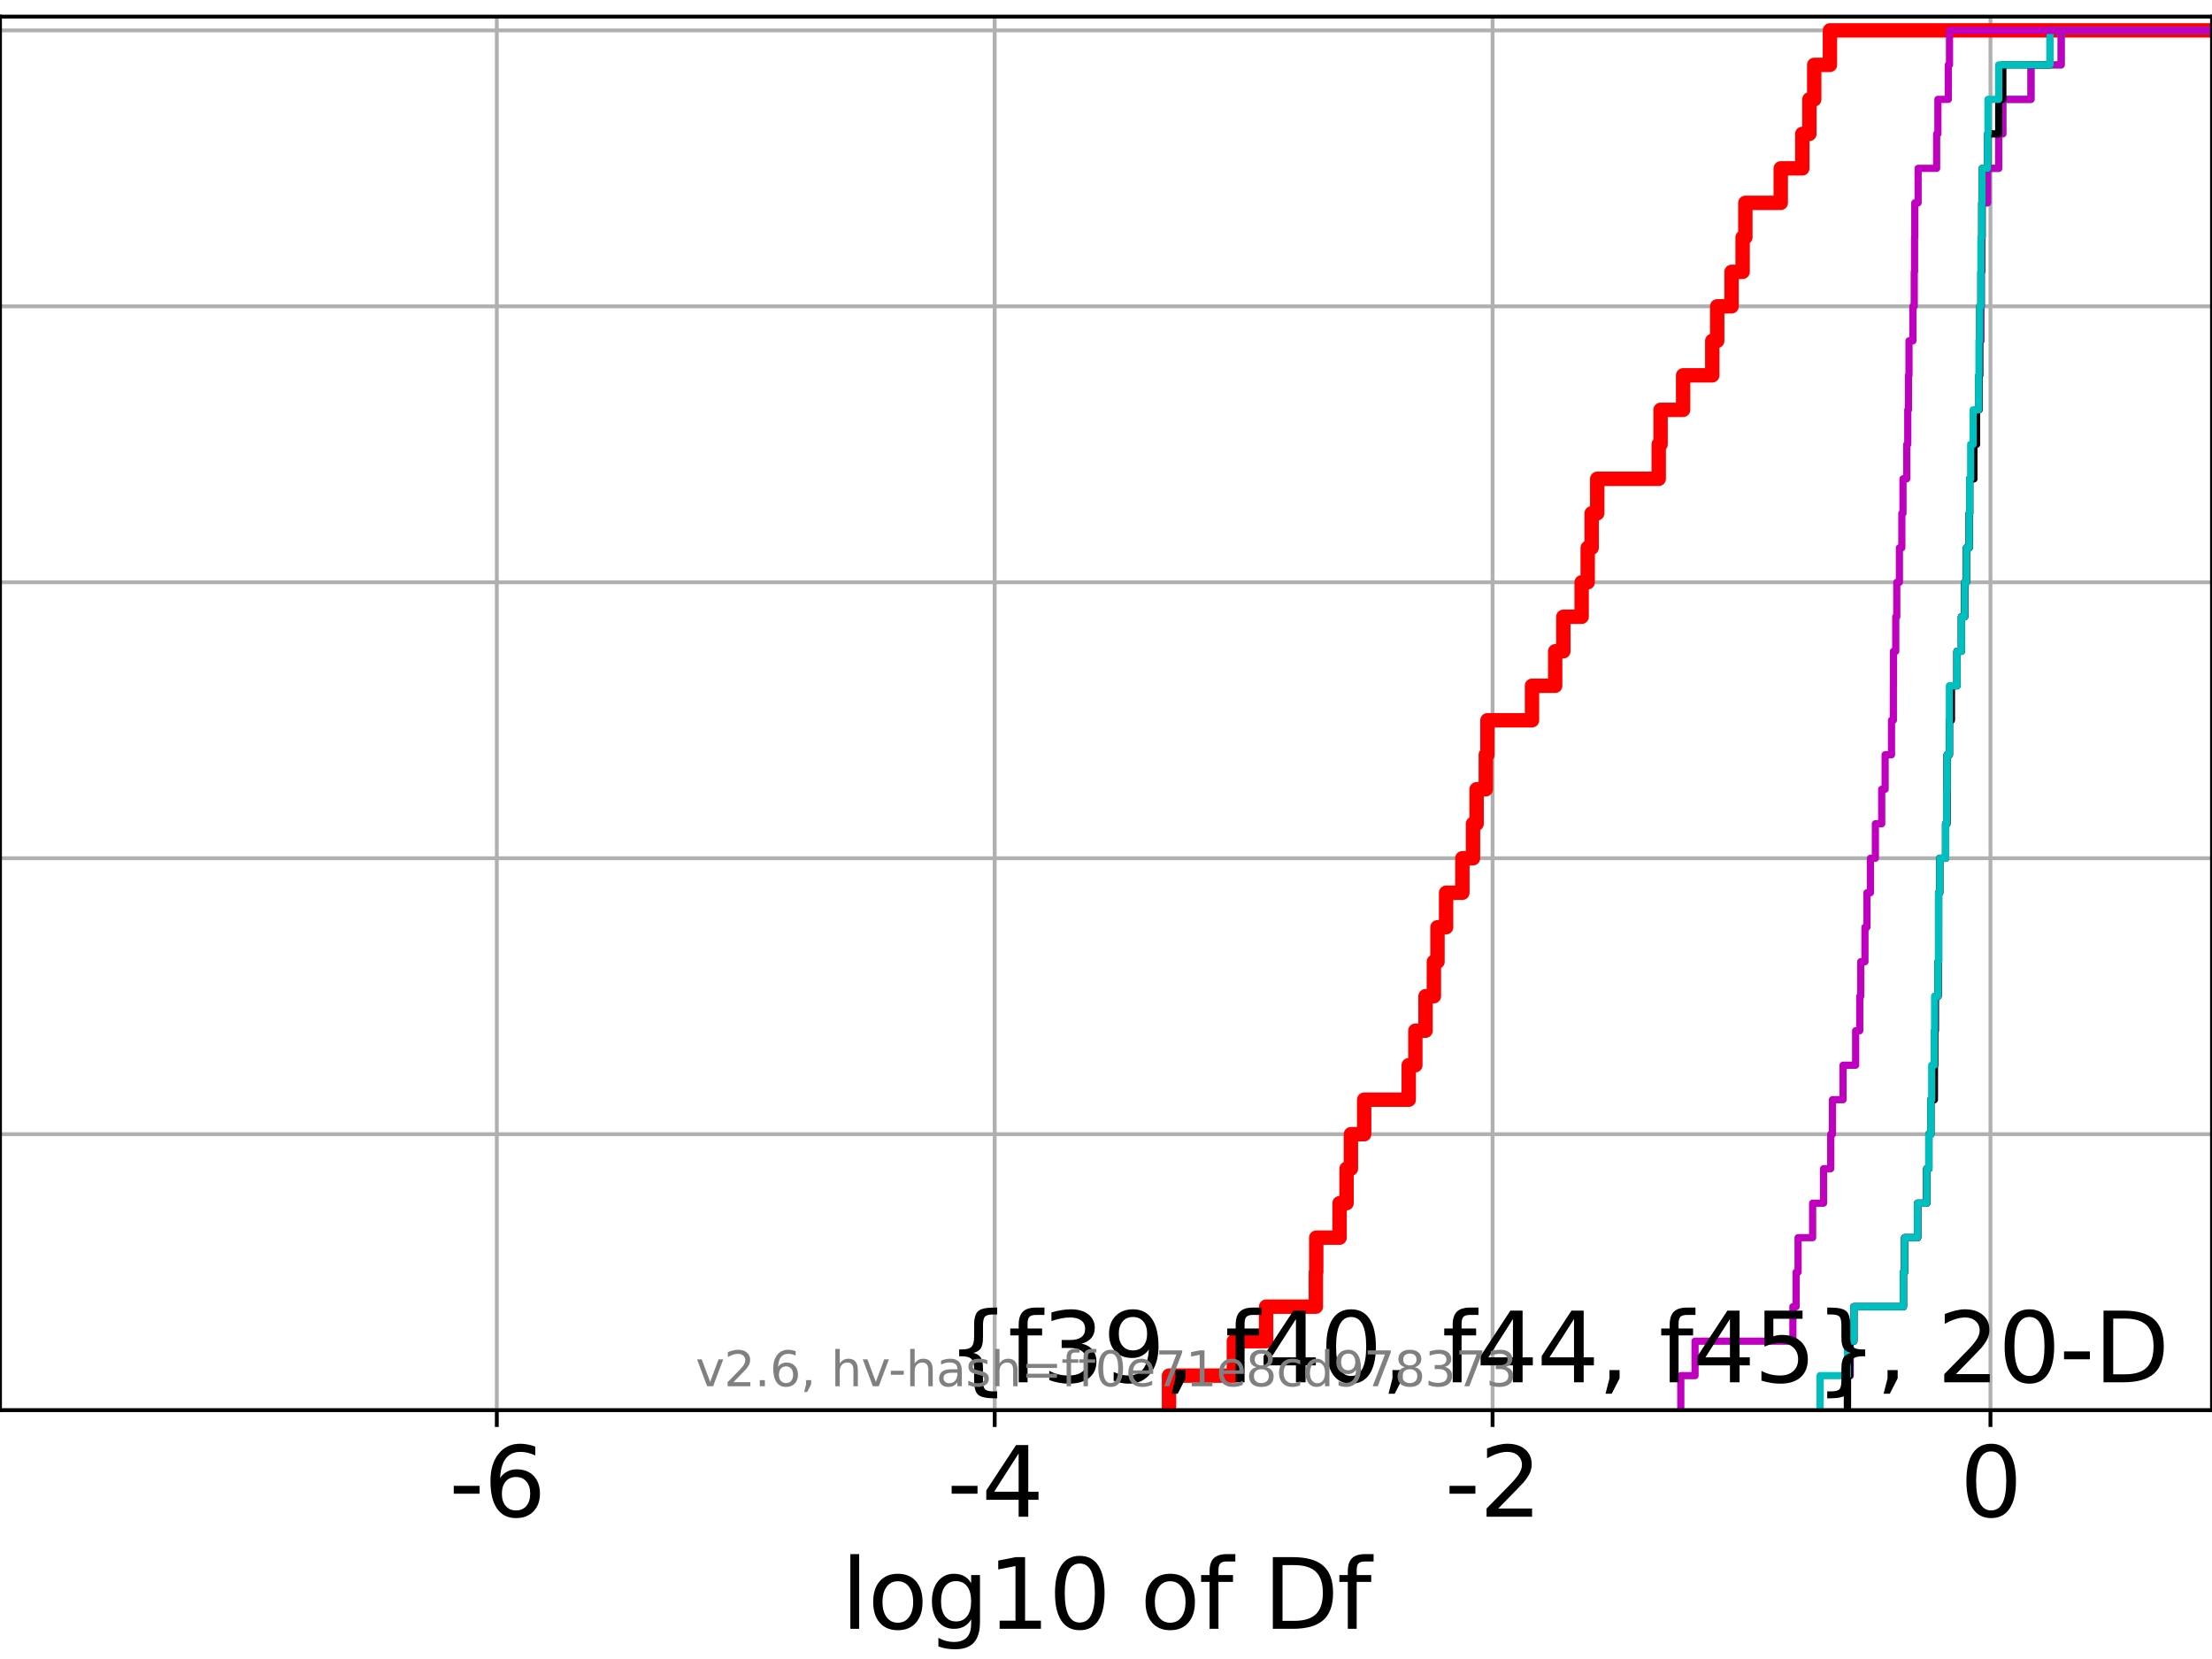<?xml version="1.0" encoding="utf-8" standalone="no"?>
<!DOCTYPE svg PUBLIC "-//W3C//DTD SVG 1.1//EN"
  "http://www.w3.org/Graphics/SVG/1.1/DTD/svg11.dtd">
<svg xmlns:xlink="http://www.w3.org/1999/xlink" width="460.8pt" height="345.6pt" viewBox="0 0 460.8 345.6" xmlns="http://www.w3.org/2000/svg" version="1.1">
 <defs>
  <style type="text/css">*{stroke-linejoin: round; stroke-linecap: butt}</style>
 </defs>
 <g id="figure_1">
  <g id="patch_1">
   <path d="M 0 345.6 
L 460.8 345.6 
L 460.8 0 
L 0 0 
z
" style="fill: #ffffff"/>
  </g>
  <g id="axes_1">
   <g id="patch_2">
    <path d="M 0 293.76 
L 460.8 293.76 
L 460.8 3.456 
L 0 3.456 
z
" style="fill: #ffffff"/>
   </g>
   <g id="matplotlib.axis_1">
    <g id="xtick_1">
     <g id="line2d_1">
      <path d="M 103.494 293.76 
L 103.494 3.456 
" clip-path="url(#p462bcc9c9c)" style="fill: none; stroke: #b0b0b0; stroke-width: 0.8; stroke-linecap: square"/>
     </g>
     <g id="line2d_2">
      <defs>
       <path id="mecb8d30584" d="M 0 0 
L 0 3.5 
" style="stroke: #000000; stroke-width: 0.8"/>
      </defs>
      <g>
       <use xlink:href="#mecb8d30584" x="103.494" y="293.76" style="stroke: #000000; stroke-width: 0.8"/>
      </g>
     </g>
     <g id="text_1">
      <!-- -6 -->
      <g transform="translate(93.524 315.957) scale(0.2 -0.2)">
       <defs>
        <path id="DejaVuSans-2d" d="M 313 2009 
L 1997 2009 
L 1997 1497 
L 313 1497 
L 313 2009 
z
" transform="scale(0.016)"/>
        <path id="DejaVuSans-36" d="M 2113 2584 
Q 1688 2584 1439 2293 
Q 1191 2003 1191 1497 
Q 1191 994 1439 701 
Q 1688 409 2113 409 
Q 2538 409 2786 701 
Q 3034 994 3034 1497 
Q 3034 2003 2786 2293 
Q 2538 2584 2113 2584 
z
M 3366 4563 
L 3366 3988 
Q 3128 4100 2886 4159 
Q 2644 4219 2406 4219 
Q 1781 4219 1451 3797 
Q 1122 3375 1075 2522 
Q 1259 2794 1537 2939 
Q 1816 3084 2150 3084 
Q 2853 3084 3261 2657 
Q 3669 2231 3669 1497 
Q 3669 778 3244 343 
Q 2819 -91 2113 -91 
Q 1303 -91 875 529 
Q 447 1150 447 2328 
Q 447 3434 972 4092 
Q 1497 4750 2381 4750 
Q 2619 4750 2861 4703 
Q 3103 4656 3366 4563 
z
" transform="scale(0.016)"/>
       </defs>
       <use xlink:href="#DejaVuSans-2d"/>
       <use xlink:href="#DejaVuSans-36" x="36.084"/>
      </g>
     </g>
    </g>
    <g id="xtick_2">
     <g id="line2d_3">
      <path d="M 207.213 293.76 
L 207.213 3.456 
" clip-path="url(#p462bcc9c9c)" style="fill: none; stroke: #b0b0b0; stroke-width: 0.8; stroke-linecap: square"/>
     </g>
     <g id="line2d_4">
      <g>
       <use xlink:href="#mecb8d30584" x="207.213" y="293.76" style="stroke: #000000; stroke-width: 0.8"/>
      </g>
     </g>
     <g id="text_2">
      <!-- -4 -->
      <g transform="translate(197.243 315.957) scale(0.2 -0.2)">
       <defs>
        <path id="DejaVuSans-34" d="M 2419 4116 
L 825 1625 
L 2419 1625 
L 2419 4116 
z
M 2253 4666 
L 3047 4666 
L 3047 1625 
L 3713 1625 
L 3713 1100 
L 3047 1100 
L 3047 0 
L 2419 0 
L 2419 1100 
L 313 1100 
L 313 1709 
L 2253 4666 
z
" transform="scale(0.016)"/>
       </defs>
       <use xlink:href="#DejaVuSans-2d"/>
       <use xlink:href="#DejaVuSans-34" x="36.084"/>
      </g>
     </g>
    </g>
    <g id="xtick_3">
     <g id="line2d_5">
      <path d="M 310.931 293.76 
L 310.931 3.456 
" clip-path="url(#p462bcc9c9c)" style="fill: none; stroke: #b0b0b0; stroke-width: 0.8; stroke-linecap: square"/>
     </g>
     <g id="line2d_6">
      <g>
       <use xlink:href="#mecb8d30584" x="310.931" y="293.76" style="stroke: #000000; stroke-width: 0.8"/>
      </g>
     </g>
     <g id="text_3">
      <!-- -2 -->
      <g transform="translate(300.961 315.957) scale(0.2 -0.2)">
       <defs>
        <path id="DejaVuSans-32" d="M 1228 531 
L 3431 531 
L 3431 0 
L 469 0 
L 469 531 
Q 828 903 1448 1529 
Q 2069 2156 2228 2338 
Q 2531 2678 2651 2914 
Q 2772 3150 2772 3378 
Q 2772 3750 2511 3984 
Q 2250 4219 1831 4219 
Q 1534 4219 1204 4116 
Q 875 4013 500 3803 
L 500 4441 
Q 881 4594 1212 4672 
Q 1544 4750 1819 4750 
Q 2544 4750 2975 4387 
Q 3406 4025 3406 3419 
Q 3406 3131 3298 2873 
Q 3191 2616 2906 2266 
Q 2828 2175 2409 1742 
Q 1991 1309 1228 531 
z
" transform="scale(0.016)"/>
       </defs>
       <use xlink:href="#DejaVuSans-2d"/>
       <use xlink:href="#DejaVuSans-32" x="36.084"/>
      </g>
     </g>
    </g>
    <g id="xtick_4">
     <g id="line2d_7">
      <path d="M 414.65 293.76 
L 414.65 3.456 
" clip-path="url(#p462bcc9c9c)" style="fill: none; stroke: #b0b0b0; stroke-width: 0.8; stroke-linecap: square"/>
     </g>
     <g id="line2d_8">
      <g>
       <use xlink:href="#mecb8d30584" x="414.65" y="293.76" style="stroke: #000000; stroke-width: 0.8"/>
      </g>
     </g>
     <g id="text_4">
      <!-- 0 -->
      <g transform="translate(408.287 315.957) scale(0.2 -0.2)">
       <defs>
        <path id="DejaVuSans-30" d="M 2034 4250 
Q 1547 4250 1301 3770 
Q 1056 3291 1056 2328 
Q 1056 1369 1301 889 
Q 1547 409 2034 409 
Q 2525 409 2770 889 
Q 3016 1369 3016 2328 
Q 3016 3291 2770 3770 
Q 2525 4250 2034 4250 
z
M 2034 4750 
Q 2819 4750 3233 4129 
Q 3647 3509 3647 2328 
Q 3647 1150 3233 529 
Q 2819 -91 2034 -91 
Q 1250 -91 836 529 
Q 422 1150 422 2328 
Q 422 3509 836 4129 
Q 1250 4750 2034 4750 
z
" transform="scale(0.016)"/>
       </defs>
       <use xlink:href="#DejaVuSans-30"/>
      </g>
     </g>
    </g>
    <g id="text_5">
     <!-- log10 of Df -->
     <g transform="translate(175.214 339.313) scale(0.2 -0.2)">
      <defs>
       <path id="DejaVuSans-6c" d="M 603 4863 
L 1178 4863 
L 1178 0 
L 603 0 
L 603 4863 
z
" transform="scale(0.016)"/>
       <path id="DejaVuSans-6f" d="M 1959 3097 
Q 1497 3097 1228 2736 
Q 959 2375 959 1747 
Q 959 1119 1226 758 
Q 1494 397 1959 397 
Q 2419 397 2687 759 
Q 2956 1122 2956 1747 
Q 2956 2369 2687 2733 
Q 2419 3097 1959 3097 
z
M 1959 3584 
Q 2709 3584 3137 3096 
Q 3566 2609 3566 1747 
Q 3566 888 3137 398 
Q 2709 -91 1959 -91 
Q 1206 -91 779 398 
Q 353 888 353 1747 
Q 353 2609 779 3096 
Q 1206 3584 1959 3584 
z
" transform="scale(0.016)"/>
       <path id="DejaVuSans-67" d="M 2906 1791 
Q 2906 2416 2648 2759 
Q 2391 3103 1925 3103 
Q 1463 3103 1205 2759 
Q 947 2416 947 1791 
Q 947 1169 1205 825 
Q 1463 481 1925 481 
Q 2391 481 2648 825 
Q 2906 1169 2906 1791 
z
M 3481 434 
Q 3481 -459 3084 -895 
Q 2688 -1331 1869 -1331 
Q 1566 -1331 1297 -1286 
Q 1028 -1241 775 -1147 
L 775 -588 
Q 1028 -725 1275 -790 
Q 1522 -856 1778 -856 
Q 2344 -856 2625 -561 
Q 2906 -266 2906 331 
L 2906 616 
Q 2728 306 2450 153 
Q 2172 0 1784 0 
Q 1141 0 747 490 
Q 353 981 353 1791 
Q 353 2603 747 3093 
Q 1141 3584 1784 3584 
Q 2172 3584 2450 3431 
Q 2728 3278 2906 2969 
L 2906 3500 
L 3481 3500 
L 3481 434 
z
" transform="scale(0.016)"/>
       <path id="DejaVuSans-31" d="M 794 531 
L 1825 531 
L 1825 4091 
L 703 3866 
L 703 4441 
L 1819 4666 
L 2450 4666 
L 2450 531 
L 3481 531 
L 3481 0 
L 794 0 
L 794 531 
z
" transform="scale(0.016)"/>
       <path id="DejaVuSans-20" transform="scale(0.016)"/>
       <path id="DejaVuSans-66" d="M 2375 4863 
L 2375 4384 
L 1825 4384 
Q 1516 4384 1395 4259 
Q 1275 4134 1275 3809 
L 1275 3500 
L 2222 3500 
L 2222 3053 
L 1275 3053 
L 1275 0 
L 697 0 
L 697 3053 
L 147 3053 
L 147 3500 
L 697 3500 
L 697 3744 
Q 697 4328 969 4595 
Q 1241 4863 1831 4863 
L 2375 4863 
z
" transform="scale(0.016)"/>
       <path id="DejaVuSans-44" d="M 1259 4147 
L 1259 519 
L 2022 519 
Q 2988 519 3436 956 
Q 3884 1394 3884 2338 
Q 3884 3275 3436 3711 
Q 2988 4147 2022 4147 
L 1259 4147 
z
M 628 4666 
L 1925 4666 
Q 3281 4666 3915 4102 
Q 4550 3538 4550 2338 
Q 4550 1131 3912 565 
Q 3275 0 1925 0 
L 628 0 
L 628 4666 
z
" transform="scale(0.016)"/>
      </defs>
      <use xlink:href="#DejaVuSans-6c"/>
      <use xlink:href="#DejaVuSans-6f" x="27.783"/>
      <use xlink:href="#DejaVuSans-67" x="88.965"/>
      <use xlink:href="#DejaVuSans-31" x="152.441"/>
      <use xlink:href="#DejaVuSans-30" x="216.064"/>
      <use xlink:href="#DejaVuSans-20" x="279.688"/>
      <use xlink:href="#DejaVuSans-6f" x="311.475"/>
      <use xlink:href="#DejaVuSans-66" x="372.656"/>
      <use xlink:href="#DejaVuSans-20" x="407.861"/>
      <use xlink:href="#DejaVuSans-44" x="439.648"/>
      <use xlink:href="#DejaVuSans-66" x="516.65"/>
     </g>
    </g>
   </g>
   <g id="matplotlib.axis_2">
    <g id="ytick_1">
     <g id="line2d_9">
      <path d="M 0 293.76 
L 460.8 293.76 
" clip-path="url(#p462bcc9c9c)" style="fill: none; stroke: #b0b0b0; stroke-width: 0.8; stroke-linecap: square"/>
     </g>
     <g id="line2d_10">
      <defs>
       <path id="m02bf17f91b" d="M 0 0 
L -3.5 0 
" style="stroke: #000000; stroke-width: 0.8"/>
      </defs>
      <g>
       <use xlink:href="#m02bf17f91b" x="0" y="293.76" style="stroke: #000000; stroke-width: 0.8"/>
      </g>
     </g>
    </g>
    <g id="ytick_2">
     <g id="line2d_11">
      <path d="M 0 236.274 
L 460.8 236.274 
" clip-path="url(#p462bcc9c9c)" style="fill: none; stroke: #b0b0b0; stroke-width: 0.8; stroke-linecap: square"/>
     </g>
     <g id="line2d_12">
      <g>
       <use xlink:href="#m02bf17f91b" x="0" y="236.274" style="stroke: #000000; stroke-width: 0.8"/>
      </g>
     </g>
    </g>
    <g id="ytick_3">
     <g id="line2d_13">
      <path d="M 0 178.788 
L 460.8 178.788 
" clip-path="url(#p462bcc9c9c)" style="fill: none; stroke: #b0b0b0; stroke-width: 0.8; stroke-linecap: square"/>
     </g>
     <g id="line2d_14">
      <g>
       <use xlink:href="#m02bf17f91b" x="0" y="178.788" style="stroke: #000000; stroke-width: 0.8"/>
      </g>
     </g>
    </g>
    <g id="ytick_4">
     <g id="line2d_15">
      <path d="M 0 121.302 
L 460.8 121.302 
" clip-path="url(#p462bcc9c9c)" style="fill: none; stroke: #b0b0b0; stroke-width: 0.8; stroke-linecap: square"/>
     </g>
     <g id="line2d_16">
      <g>
       <use xlink:href="#m02bf17f91b" x="0" y="121.302" style="stroke: #000000; stroke-width: 0.8"/>
      </g>
     </g>
    </g>
    <g id="ytick_5">
     <g id="line2d_17">
      <path d="M 0 63.816 
L 460.8 63.816 
" clip-path="url(#p462bcc9c9c)" style="fill: none; stroke: #b0b0b0; stroke-width: 0.8; stroke-linecap: square"/>
     </g>
     <g id="line2d_18">
      <g>
       <use xlink:href="#m02bf17f91b" x="0" y="63.816" style="stroke: #000000; stroke-width: 0.8"/>
      </g>
     </g>
    </g>
    <g id="ytick_6">
     <g id="line2d_19">
      <path d="M 0 6.33 
L 460.8 6.33 
" clip-path="url(#p462bcc9c9c)" style="fill: none; stroke: #b0b0b0; stroke-width: 0.8; stroke-linecap: square"/>
     </g>
     <g id="line2d_20">
      <g>
       <use xlink:href="#m02bf17f91b" x="0" y="6.33" style="stroke: #000000; stroke-width: 0.8"/>
      </g>
     </g>
    </g>
   </g>
   <g id="line2d_21">
    <path d="M 243.525 293.76 
L 243.525 286.574 
L 257.037 286.574 
L 257.037 279.389 
L 263.758 279.389 
L 263.758 272.203 
L 274.117 272.203 
L 274.117 265.017 
L 274.196 265.017 
L 274.196 257.831 
L 279.056 257.831 
L 279.056 250.646 
L 280.512 250.646 
L 280.512 243.46 
L 281.42 243.46 
L 281.42 236.274 
L 284.181 236.274 
L 284.181 229.088 
L 293.466 229.088 
L 293.466 221.903 
L 294.843 221.903 
L 294.843 214.717 
L 296.965 214.717 
L 296.965 207.531 
L 298.701 207.531 
L 298.701 200.345 
L 299.456 200.345 
L 299.456 193.16 
L 301.25 193.16 
L 301.25 185.974 
L 304.639 185.974 
L 304.639 178.788 
L 306.855 178.788 
L 306.855 171.602 
L 307.606 171.602 
L 307.606 164.417 
L 309.521 164.417 
L 309.521 157.231 
L 309.863 157.231 
L 309.863 150.045 
L 319.145 150.045 
L 319.145 142.859 
L 323.972 142.859 
L 323.972 135.674 
L 325.674 135.674 
L 325.674 128.488 
L 329.483 128.488 
L 329.483 121.302 
L 330.747 121.302 
L 330.747 114.116 
L 331.569 114.116 
L 331.569 106.931 
L 332.73 106.931 
L 332.73 99.745 
L 345.543 99.745 
L 345.543 92.559 
L 345.93 92.559 
L 345.93 85.373 
L 350.628 85.373 
L 350.628 78.188 
L 356.696 78.188 
L 356.696 71.002 
L 357.725 71.002 
L 357.725 63.816 
L 360.715 63.816 
L 360.715 56.63 
L 363.018 56.63 
L 363.018 49.445 
L 363.589 49.445 
L 363.589 42.259 
L 370.963 42.259 
L 370.963 35.073 
L 375.454 35.073 
L 375.454 27.888 
L 376.927 27.888 
L 376.927 20.702 
L 377.935 20.702 
L 377.935 13.516 
L 381.208 13.516 
L 381.208 6.33 
L 381.208 6.33 
L 381.208 6.33 
L 460.8 6.33 
" clip-path="url(#p462bcc9c9c)" style="fill: none; stroke: #ff0000; stroke-width: 3; stroke-linecap: square"/>
   </g>
   <g id="line2d_22">
    <path d="M 384.858 293.76 
L 384.858 286.574 
L 385.426 286.574 
L 385.426 279.389 
L 386.192 279.389 
L 386.192 272.203 
L 396.511 272.203 
L 396.511 265.017 
L 396.774 265.017 
L 396.774 257.831 
L 399.494 257.831 
L 399.494 250.646 
L 401.376 250.646 
L 401.376 243.46 
L 401.82 243.46 
L 401.82 236.274 
L 402.228 236.274 
L 402.228 229.088 
L 402.947 229.088 
L 402.947 221.903 
L 403.029 221.903 
L 403.029 214.717 
L 403.145 214.717 
L 403.145 207.531 
L 403.74 207.531 
L 403.74 200.345 
L 403.847 200.345 
L 403.847 193.16 
L 403.849 193.16 
L 403.849 185.974 
L 404.083 185.974 
L 404.083 178.788 
L 405.309 178.788 
L 405.309 171.602 
L 405.577 171.602 
L 405.577 164.417 
L 405.629 164.417 
L 405.629 157.231 
L 406.094 157.231 
L 406.094 150.045 
L 406.483 150.045 
L 406.483 142.859 
L 407.677 142.859 
L 407.677 135.674 
L 408.6 135.674 
L 408.6 128.488 
L 409.282 128.488 
L 409.282 121.302 
L 409.644 121.302 
L 409.644 114.116 
L 410.221 114.116 
L 410.221 106.931 
L 410.32 106.931 
L 410.32 99.745 
L 411.193 99.745 
L 411.193 92.559 
L 411.74 92.559 
L 411.74 85.373 
L 412.257 85.373 
L 412.257 78.188 
L 412.411 78.188 
L 412.411 71.002 
L 412.656 71.002 
L 412.656 63.816 
L 412.742 63.816 
L 412.742 56.63 
L 412.83 56.63 
L 412.83 49.445 
L 412.917 49.445 
L 412.917 42.259 
L 414.049 42.259 
L 414.049 35.073 
L 416.371 35.073 
L 416.371 27.888 
L 417.224 27.888 
L 417.224 20.702 
L 423.094 20.702 
L 423.094 13.516 
L 429.382 13.516 
L 429.382 6.33 
L 429.382 6.33 
L 429.382 6.33 
L 460.8 6.33 
" clip-path="url(#p462bcc9c9c)" style="fill: none; stroke: #00bfbf; stroke-width: 1.5; stroke-linecap: square"/>
   </g>
   <g id="line2d_23">
    <path d="M 384.858 293.76 
L 384.858 286.574 
L 385.426 286.574 
L 385.426 279.389 
L 386.192 279.389 
L 386.192 272.203 
L 396.511 272.203 
L 396.511 265.017 
L 396.774 265.017 
L 396.774 257.831 
L 399.494 257.831 
L 399.494 250.646 
L 401.376 250.646 
L 401.376 243.46 
L 401.82 243.46 
L 401.82 236.274 
L 402.228 236.274 
L 402.228 229.088 
L 402.947 229.088 
L 402.947 221.903 
L 403.029 221.903 
L 403.029 214.717 
L 403.145 214.717 
L 403.145 207.531 
L 403.74 207.531 
L 403.74 200.345 
L 403.847 200.345 
L 403.847 193.16 
L 403.849 193.16 
L 403.849 185.974 
L 404.083 185.974 
L 404.083 178.788 
L 405.309 178.788 
L 405.309 171.602 
L 405.577 171.602 
L 405.577 164.417 
L 405.629 164.417 
L 405.629 157.231 
L 406.094 157.231 
L 406.094 150.045 
L 406.483 150.045 
L 406.483 142.859 
L 407.677 142.859 
L 407.677 135.674 
L 408.6 135.674 
L 408.6 128.488 
L 409.282 128.488 
L 409.282 121.302 
L 409.644 121.302 
L 409.644 114.116 
L 410.221 114.116 
L 410.221 106.931 
L 410.32 106.931 
L 410.32 99.745 
L 411.193 99.745 
L 411.193 92.559 
L 411.74 92.559 
L 411.74 85.373 
L 412.257 85.373 
L 412.257 78.188 
L 412.411 78.188 
L 412.411 71.002 
L 412.656 71.002 
L 412.656 63.816 
L 412.742 63.816 
L 412.742 56.63 
L 412.83 56.63 
L 412.83 49.445 
L 412.917 49.445 
L 412.917 42.259 
L 414.049 42.259 
L 414.049 35.073 
L 416.371 35.073 
L 416.371 27.888 
L 417.224 27.888 
L 417.224 20.702 
L 423.094 20.702 
L 423.094 13.516 
L 429.382 13.516 
L 429.382 6.33 
L 429.382 6.33 
L 429.382 6.33 
L 460.8 6.33 
" clip-path="url(#p462bcc9c9c)" style="fill: none; stroke: #bf00bf; stroke-width: 1.5; stroke-linecap: square"/>
   </g>
   <g id="line2d_24">
    <path d="M 384.858 293.76 
L 384.858 286.574 
L 385.312 286.574 
L 385.312 279.389 
L 386.192 279.389 
L 386.192 272.203 
L 396.511 272.203 
L 396.511 265.017 
L 396.774 265.017 
L 396.774 257.831 
L 399.462 257.831 
L 399.462 250.646 
L 401.376 250.646 
L 401.376 243.46 
L 401.82 243.46 
L 401.82 236.274 
L 402.228 236.274 
L 402.228 229.088 
L 402.947 229.088 
L 402.947 221.903 
L 403.029 221.903 
L 403.029 214.717 
L 403.145 214.717 
L 403.145 207.531 
L 403.74 207.531 
L 403.74 200.345 
L 403.847 200.345 
L 403.847 193.16 
L 403.849 193.16 
L 403.849 185.974 
L 404.083 185.974 
L 404.083 178.788 
L 405.309 178.788 
L 405.309 171.602 
L 405.577 171.602 
L 405.577 164.417 
L 405.629 164.417 
L 405.629 157.231 
L 406.094 157.231 
L 406.094 150.045 
L 406.483 150.045 
L 406.483 142.859 
L 407.677 142.859 
L 407.677 135.674 
L 408.6 135.674 
L 408.6 128.488 
L 409.282 128.488 
L 409.282 121.302 
L 409.644 121.302 
L 409.644 114.116 
L 410.221 114.116 
L 410.221 106.931 
L 410.32 106.931 
L 410.32 99.745 
L 411.193 99.745 
L 411.193 92.559 
L 411.74 92.559 
L 411.74 85.373 
L 412.257 85.373 
L 412.257 78.188 
L 412.363 78.188 
L 412.363 71.002 
L 412.411 71.002 
L 412.411 63.816 
L 412.656 63.816 
L 412.656 56.63 
L 412.742 56.63 
L 412.742 49.445 
L 412.83 49.445 
L 412.83 42.259 
L 412.917 42.259 
L 412.917 35.073 
L 414.049 35.073 
L 414.049 27.888 
L 416.371 27.888 
L 416.371 20.702 
L 417.224 20.702 
L 417.224 13.516 
L 427.06 13.516 
L 427.06 6.33 
L 427.06 6.33 
L 427.06 6.33 
L 460.8 6.33 
" clip-path="url(#p462bcc9c9c)" style="fill: none; stroke: #000000; stroke-width: 1.5; stroke-linecap: square"/>
   </g>
   <g id="line2d_25">
    <path d="M 379.158 293.76 
L 379.158 286.574 
L 384.858 286.574 
L 384.858 279.389 
L 386.192 279.389 
L 386.192 272.203 
L 396.511 272.203 
L 396.511 265.017 
L 396.774 265.017 
L 396.774 257.831 
L 399.455 257.831 
L 399.455 250.646 
L 401.376 250.646 
L 401.376 243.46 
L 401.82 243.46 
L 401.82 236.274 
L 402.228 236.274 
L 402.228 229.088 
L 402.408 229.088 
L 402.408 221.903 
L 402.947 221.903 
L 402.947 214.717 
L 403.011 214.717 
L 403.011 207.531 
L 403.716 207.531 
L 403.716 200.345 
L 403.847 200.345 
L 403.847 193.16 
L 403.849 193.16 
L 403.849 185.974 
L 404.083 185.974 
L 404.083 178.788 
L 405.309 178.788 
L 405.309 171.602 
L 405.535 171.602 
L 405.535 164.417 
L 405.629 164.417 
L 405.629 157.231 
L 406.094 157.231 
L 406.094 150.045 
L 406.094 150.045 
L 406.094 142.859 
L 407.677 142.859 
L 407.677 135.674 
L 408.6 135.674 
L 408.6 128.488 
L 409.282 128.488 
L 409.282 121.302 
L 409.644 121.302 
L 409.644 114.116 
L 410.221 114.116 
L 410.221 106.931 
L 410.32 106.931 
L 410.32 99.745 
L 410.525 99.745 
L 410.525 92.559 
L 411.047 92.559 
L 411.047 85.373 
L 412.189 85.373 
L 412.189 78.188 
L 412.257 78.188 
L 412.257 71.002 
L 412.411 71.002 
L 412.411 63.816 
L 412.656 63.816 
L 412.656 56.63 
L 412.672 56.63 
L 412.672 49.445 
L 412.83 49.445 
L 412.83 42.259 
L 412.917 42.259 
L 412.917 35.073 
L 414.049 35.073 
L 414.049 27.888 
L 414.133 27.888 
L 414.133 20.702 
L 416.371 20.702 
L 416.371 13.516 
L 427.06 13.516 
L 427.06 6.33 
L 427.06 6.33 
L 427.06 6.33 
L 460.8 6.33 
" clip-path="url(#p462bcc9c9c)" style="fill: none; stroke: #00bfbf; stroke-width: 1.5; stroke-linecap: square"/>
   </g>
   <g id="line2d_26">
    <path d="M 350.141 293.76 
L 350.141 286.574 
L 353.11 286.574 
L 353.11 279.389 
L 373.491 279.389 
L 373.491 272.203 
L 374.16 272.203 
L 374.16 265.017 
L 374.573 265.017 
L 374.573 257.831 
L 377.602 257.831 
L 377.602 250.646 
L 379.881 250.646 
L 379.881 243.46 
L 381.377 243.46 
L 381.377 236.274 
L 381.732 236.274 
L 381.732 229.088 
L 383.937 229.088 
L 383.937 221.903 
L 386.565 221.903 
L 386.565 214.717 
L 387.425 214.717 
L 387.425 207.531 
L 387.626 207.531 
L 387.626 200.345 
L 388.503 200.345 
L 388.503 193.16 
L 388.914 193.16 
L 388.914 185.974 
L 389.646 185.974 
L 389.646 178.788 
L 390.674 178.788 
L 390.674 171.602 
L 391.995 171.602 
L 391.995 164.417 
L 392.707 164.417 
L 392.707 157.231 
L 394.035 157.231 
L 394.035 150.045 
L 394.424 150.045 
L 394.424 142.859 
L 394.444 142.859 
L 394.444 135.674 
L 394.921 135.674 
L 394.921 128.488 
L 395.133 128.488 
L 395.133 121.302 
L 395.683 121.302 
L 395.683 114.116 
L 396.19 114.116 
L 396.19 106.931 
L 396.427 106.931 
L 396.427 99.745 
L 397.217 99.745 
L 397.217 92.559 
L 397.424 92.559 
L 397.424 85.373 
L 397.572 85.373 
L 397.572 78.188 
L 397.679 78.188 
L 397.679 71.002 
L 398.495 71.002 
L 398.495 63.816 
L 398.773 63.816 
L 398.773 56.63 
L 398.838 56.63 
L 398.838 49.445 
L 398.887 49.445 
L 398.887 42.259 
L 399.578 42.259 
L 399.578 35.073 
L 403.439 35.073 
L 403.439 27.888 
L 403.701 27.888 
L 403.701 20.702 
L 405.867 20.702 
L 405.867 13.516 
L 406.119 13.516 
L 406.119 6.33 
L 406.119 6.33 
L 406.119 6.33 
L 460.8 6.33 
" clip-path="url(#p462bcc9c9c)" style="fill: none; stroke: #bf00bf; stroke-width: 1.5; stroke-linecap: square"/>
   </g>
   <g id="patch_3">
    <path d="M 0 293.76 
L 0 3.456 
" style="fill: none; stroke: #000000; stroke-width: 0.8; stroke-linejoin: miter; stroke-linecap: square"/>
   </g>
   <g id="patch_4">
    <path d="M 460.8 293.76 
L 460.8 3.456 
" style="fill: none; stroke: #000000; stroke-width: 0.8; stroke-linejoin: miter; stroke-linecap: square"/>
   </g>
   <g id="patch_5">
    <path d="M -0 293.76 
L 460.8 293.76 
" style="fill: none; stroke: #000000; stroke-width: 0.8; stroke-linejoin: miter; stroke-linecap: square"/>
   </g>
   <g id="patch_6">
    <path d="M -0 3.456 
L 460.8 3.456 
" style="fill: none; stroke: #000000; stroke-width: 0.8; stroke-linejoin: miter; stroke-linecap: square"/>
   </g>
   <g id="text_6">
    <!-- {f39, f40, f44, f45}, 20-D -->
    <g transform="translate(197.256 287.954) scale(0.2 -0.2)">
     <defs>
      <path id="DejaVuSans-7b" d="M 3272 -594 
L 3272 -1044 
L 3078 -1044 
Q 2300 -1044 2036 -812 
Q 1772 -581 1772 109 
L 1772 856 
Q 1772 1328 1603 1509 
Q 1434 1691 991 1691 
L 800 1691 
L 800 2138 
L 991 2138 
Q 1438 2138 1605 2317 
Q 1772 2497 1772 2963 
L 1772 3713 
Q 1772 4403 2036 4633 
Q 2300 4863 3078 4863 
L 3272 4863 
L 3272 4416 
L 3059 4416 
Q 2619 4416 2484 4278 
Q 2350 4141 2350 3700 
L 2350 2925 
Q 2350 2434 2208 2212 
Q 2066 1991 1722 1913 
Q 2069 1828 2209 1606 
Q 2350 1384 2350 897 
L 2350 122 
Q 2350 -319 2484 -456 
Q 2619 -594 3059 -594 
L 3272 -594 
z
" transform="scale(0.016)"/>
      <path id="DejaVuSans-33" d="M 2597 2516 
Q 3050 2419 3304 2112 
Q 3559 1806 3559 1356 
Q 3559 666 3084 287 
Q 2609 -91 1734 -91 
Q 1441 -91 1130 -33 
Q 819 25 488 141 
L 488 750 
Q 750 597 1062 519 
Q 1375 441 1716 441 
Q 2309 441 2620 675 
Q 2931 909 2931 1356 
Q 2931 1769 2642 2001 
Q 2353 2234 1838 2234 
L 1294 2234 
L 1294 2753 
L 1863 2753 
Q 2328 2753 2575 2939 
Q 2822 3125 2822 3475 
Q 2822 3834 2567 4026 
Q 2313 4219 1838 4219 
Q 1578 4219 1281 4162 
Q 984 4106 628 3988 
L 628 4550 
Q 988 4650 1302 4700 
Q 1616 4750 1894 4750 
Q 2613 4750 3031 4423 
Q 3450 4097 3450 3541 
Q 3450 3153 3228 2886 
Q 3006 2619 2597 2516 
z
" transform="scale(0.016)"/>
      <path id="DejaVuSans-39" d="M 703 97 
L 703 672 
Q 941 559 1184 500 
Q 1428 441 1663 441 
Q 2288 441 2617 861 
Q 2947 1281 2994 2138 
Q 2813 1869 2534 1725 
Q 2256 1581 1919 1581 
Q 1219 1581 811 2004 
Q 403 2428 403 3163 
Q 403 3881 828 4315 
Q 1253 4750 1959 4750 
Q 2769 4750 3195 4129 
Q 3622 3509 3622 2328 
Q 3622 1225 3098 567 
Q 2575 -91 1691 -91 
Q 1453 -91 1209 -44 
Q 966 3 703 97 
z
M 1959 2075 
Q 2384 2075 2632 2365 
Q 2881 2656 2881 3163 
Q 2881 3666 2632 3958 
Q 2384 4250 1959 4250 
Q 1534 4250 1286 3958 
Q 1038 3666 1038 3163 
Q 1038 2656 1286 2365 
Q 1534 2075 1959 2075 
z
" transform="scale(0.016)"/>
      <path id="DejaVuSans-2c" d="M 750 794 
L 1409 794 
L 1409 256 
L 897 -744 
L 494 -744 
L 750 256 
L 750 794 
z
" transform="scale(0.016)"/>
      <path id="DejaVuSans-35" d="M 691 4666 
L 3169 4666 
L 3169 4134 
L 1269 4134 
L 1269 2991 
Q 1406 3038 1543 3061 
Q 1681 3084 1819 3084 
Q 2600 3084 3056 2656 
Q 3513 2228 3513 1497 
Q 3513 744 3044 326 
Q 2575 -91 1722 -91 
Q 1428 -91 1123 -41 
Q 819 9 494 109 
L 494 744 
Q 775 591 1075 516 
Q 1375 441 1709 441 
Q 2250 441 2565 725 
Q 2881 1009 2881 1497 
Q 2881 1984 2565 2268 
Q 2250 2553 1709 2553 
Q 1456 2553 1204 2497 
Q 953 2441 691 2322 
L 691 4666 
z
" transform="scale(0.016)"/>
      <path id="DejaVuSans-7d" d="M 800 -594 
L 1019 -594 
Q 1456 -594 1589 -459 
Q 1722 -325 1722 122 
L 1722 897 
Q 1722 1384 1862 1606 
Q 2003 1828 2350 1913 
Q 2003 1991 1862 2212 
Q 1722 2434 1722 2925 
L 1722 3700 
Q 1722 4144 1589 4280 
Q 1456 4416 1019 4416 
L 800 4416 
L 800 4863 
L 997 4863 
Q 1775 4863 2036 4633 
Q 2297 4403 2297 3713 
L 2297 2963 
Q 2297 2497 2465 2317 
Q 2634 2138 3078 2138 
L 3272 2138 
L 3272 1691 
L 3078 1691 
Q 2634 1691 2465 1509 
Q 2297 1328 2297 856 
L 2297 109 
Q 2297 -581 2036 -812 
Q 1775 -1044 997 -1044 
L 800 -1044 
L 800 -594 
z
" transform="scale(0.016)"/>
     </defs>
     <use xlink:href="#DejaVuSans-7b"/>
     <use xlink:href="#DejaVuSans-66" x="63.623"/>
     <use xlink:href="#DejaVuSans-33" x="98.828"/>
     <use xlink:href="#DejaVuSans-39" x="162.451"/>
     <use xlink:href="#DejaVuSans-2c" x="226.074"/>
     <use xlink:href="#DejaVuSans-20" x="257.861"/>
     <use xlink:href="#DejaVuSans-66" x="289.648"/>
     <use xlink:href="#DejaVuSans-34" x="324.854"/>
     <use xlink:href="#DejaVuSans-30" x="388.477"/>
     <use xlink:href="#DejaVuSans-2c" x="452.1"/>
     <use xlink:href="#DejaVuSans-20" x="483.887"/>
     <use xlink:href="#DejaVuSans-66" x="515.674"/>
     <use xlink:href="#DejaVuSans-34" x="550.879"/>
     <use xlink:href="#DejaVuSans-34" x="614.502"/>
     <use xlink:href="#DejaVuSans-2c" x="678.125"/>
     <use xlink:href="#DejaVuSans-20" x="709.912"/>
     <use xlink:href="#DejaVuSans-66" x="741.699"/>
     <use xlink:href="#DejaVuSans-34" x="776.904"/>
     <use xlink:href="#DejaVuSans-35" x="840.527"/>
     <use xlink:href="#DejaVuSans-7d" x="904.15"/>
     <use xlink:href="#DejaVuSans-2c" x="967.773"/>
     <use xlink:href="#DejaVuSans-20" x="999.561"/>
     <use xlink:href="#DejaVuSans-32" x="1031.348"/>
     <use xlink:href="#DejaVuSans-30" x="1094.971"/>
     <use xlink:href="#DejaVuSans-2d" x="1158.594"/>
     <use xlink:href="#DejaVuSans-44" x="1194.678"/>
    </g>
   </g>
   <g id="text_7">
    <!-- v2.6, hv-hash=ff0e71e8cd978373 -->
    <g style="fill: #808080" transform="translate(144.905 288.777) scale(0.1 -0.1)">
     <defs>
      <path id="DejaVuSans-76" d="M 191 3500 
L 800 3500 
L 1894 563 
L 2988 3500 
L 3597 3500 
L 2284 0 
L 1503 0 
L 191 3500 
z
" transform="scale(0.016)"/>
      <path id="DejaVuSans-2e" d="M 684 794 
L 1344 794 
L 1344 0 
L 684 0 
L 684 794 
z
" transform="scale(0.016)"/>
      <path id="DejaVuSans-68" d="M 3513 2113 
L 3513 0 
L 2938 0 
L 2938 2094 
Q 2938 2591 2744 2837 
Q 2550 3084 2163 3084 
Q 1697 3084 1428 2787 
Q 1159 2491 1159 1978 
L 1159 0 
L 581 0 
L 581 4863 
L 1159 4863 
L 1159 2956 
Q 1366 3272 1645 3428 
Q 1925 3584 2291 3584 
Q 2894 3584 3203 3211 
Q 3513 2838 3513 2113 
z
" transform="scale(0.016)"/>
      <path id="DejaVuSans-61" d="M 2194 1759 
Q 1497 1759 1228 1600 
Q 959 1441 959 1056 
Q 959 750 1161 570 
Q 1363 391 1709 391 
Q 2188 391 2477 730 
Q 2766 1069 2766 1631 
L 2766 1759 
L 2194 1759 
z
M 3341 1997 
L 3341 0 
L 2766 0 
L 2766 531 
Q 2569 213 2275 61 
Q 1981 -91 1556 -91 
Q 1019 -91 701 211 
Q 384 513 384 1019 
Q 384 1609 779 1909 
Q 1175 2209 1959 2209 
L 2766 2209 
L 2766 2266 
Q 2766 2663 2505 2880 
Q 2244 3097 1772 3097 
Q 1472 3097 1187 3025 
Q 903 2953 641 2809 
L 641 3341 
Q 956 3463 1253 3523 
Q 1550 3584 1831 3584 
Q 2591 3584 2966 3190 
Q 3341 2797 3341 1997 
z
" transform="scale(0.016)"/>
      <path id="DejaVuSans-73" d="M 2834 3397 
L 2834 2853 
Q 2591 2978 2328 3040 
Q 2066 3103 1784 3103 
Q 1356 3103 1142 2972 
Q 928 2841 928 2578 
Q 928 2378 1081 2264 
Q 1234 2150 1697 2047 
L 1894 2003 
Q 2506 1872 2764 1633 
Q 3022 1394 3022 966 
Q 3022 478 2636 193 
Q 2250 -91 1575 -91 
Q 1294 -91 989 -36 
Q 684 19 347 128 
L 347 722 
Q 666 556 975 473 
Q 1284 391 1588 391 
Q 1994 391 2212 530 
Q 2431 669 2431 922 
Q 2431 1156 2273 1281 
Q 2116 1406 1581 1522 
L 1381 1569 
Q 847 1681 609 1914 
Q 372 2147 372 2553 
Q 372 3047 722 3315 
Q 1072 3584 1716 3584 
Q 2034 3584 2315 3537 
Q 2597 3491 2834 3397 
z
" transform="scale(0.016)"/>
      <path id="DejaVuSans-3d" d="M 678 2906 
L 4684 2906 
L 4684 2381 
L 678 2381 
L 678 2906 
z
M 678 1631 
L 4684 1631 
L 4684 1100 
L 678 1100 
L 678 1631 
z
" transform="scale(0.016)"/>
      <path id="DejaVuSans-65" d="M 3597 1894 
L 3597 1613 
L 953 1613 
Q 991 1019 1311 708 
Q 1631 397 2203 397 
Q 2534 397 2845 478 
Q 3156 559 3463 722 
L 3463 178 
Q 3153 47 2828 -22 
Q 2503 -91 2169 -91 
Q 1331 -91 842 396 
Q 353 884 353 1716 
Q 353 2575 817 3079 
Q 1281 3584 2069 3584 
Q 2775 3584 3186 3129 
Q 3597 2675 3597 1894 
z
M 3022 2063 
Q 3016 2534 2758 2815 
Q 2500 3097 2075 3097 
Q 1594 3097 1305 2825 
Q 1016 2553 972 2059 
L 3022 2063 
z
" transform="scale(0.016)"/>
      <path id="DejaVuSans-37" d="M 525 4666 
L 3525 4666 
L 3525 4397 
L 1831 0 
L 1172 0 
L 2766 4134 
L 525 4134 
L 525 4666 
z
" transform="scale(0.016)"/>
      <path id="DejaVuSans-38" d="M 2034 2216 
Q 1584 2216 1326 1975 
Q 1069 1734 1069 1313 
Q 1069 891 1326 650 
Q 1584 409 2034 409 
Q 2484 409 2743 651 
Q 3003 894 3003 1313 
Q 3003 1734 2745 1975 
Q 2488 2216 2034 2216 
z
M 1403 2484 
Q 997 2584 770 2862 
Q 544 3141 544 3541 
Q 544 4100 942 4425 
Q 1341 4750 2034 4750 
Q 2731 4750 3128 4425 
Q 3525 4100 3525 3541 
Q 3525 3141 3298 2862 
Q 3072 2584 2669 2484 
Q 3125 2378 3379 2068 
Q 3634 1759 3634 1313 
Q 3634 634 3220 271 
Q 2806 -91 2034 -91 
Q 1263 -91 848 271 
Q 434 634 434 1313 
Q 434 1759 690 2068 
Q 947 2378 1403 2484 
z
M 1172 3481 
Q 1172 3119 1398 2916 
Q 1625 2713 2034 2713 
Q 2441 2713 2670 2916 
Q 2900 3119 2900 3481 
Q 2900 3844 2670 4047 
Q 2441 4250 2034 4250 
Q 1625 4250 1398 4047 
Q 1172 3844 1172 3481 
z
" transform="scale(0.016)"/>
      <path id="DejaVuSans-63" d="M 3122 3366 
L 3122 2828 
Q 2878 2963 2633 3030 
Q 2388 3097 2138 3097 
Q 1578 3097 1268 2742 
Q 959 2388 959 1747 
Q 959 1106 1268 751 
Q 1578 397 2138 397 
Q 2388 397 2633 464 
Q 2878 531 3122 666 
L 3122 134 
Q 2881 22 2623 -34 
Q 2366 -91 2075 -91 
Q 1284 -91 818 406 
Q 353 903 353 1747 
Q 353 2603 823 3093 
Q 1294 3584 2113 3584 
Q 2378 3584 2631 3529 
Q 2884 3475 3122 3366 
z
" transform="scale(0.016)"/>
      <path id="DejaVuSans-64" d="M 2906 2969 
L 2906 4863 
L 3481 4863 
L 3481 0 
L 2906 0 
L 2906 525 
Q 2725 213 2448 61 
Q 2172 -91 1784 -91 
Q 1150 -91 751 415 
Q 353 922 353 1747 
Q 353 2572 751 3078 
Q 1150 3584 1784 3584 
Q 2172 3584 2448 3432 
Q 2725 3281 2906 2969 
z
M 947 1747 
Q 947 1113 1208 752 
Q 1469 391 1925 391 
Q 2381 391 2643 752 
Q 2906 1113 2906 1747 
Q 2906 2381 2643 2742 
Q 2381 3103 1925 3103 
Q 1469 3103 1208 2742 
Q 947 2381 947 1747 
z
" transform="scale(0.016)"/>
     </defs>
     <use xlink:href="#DejaVuSans-76"/>
     <use xlink:href="#DejaVuSans-32" x="59.18"/>
     <use xlink:href="#DejaVuSans-2e" x="122.803"/>
     <use xlink:href="#DejaVuSans-36" x="154.59"/>
     <use xlink:href="#DejaVuSans-2c" x="218.213"/>
     <use xlink:href="#DejaVuSans-20" x="250"/>
     <use xlink:href="#DejaVuSans-68" x="281.787"/>
     <use xlink:href="#DejaVuSans-76" x="345.166"/>
     <use xlink:href="#DejaVuSans-2d" x="401.721"/>
     <use xlink:href="#DejaVuSans-68" x="437.805"/>
     <use xlink:href="#DejaVuSans-61" x="501.184"/>
     <use xlink:href="#DejaVuSans-73" x="562.463"/>
     <use xlink:href="#DejaVuSans-68" x="614.562"/>
     <use xlink:href="#DejaVuSans-3d" x="677.941"/>
     <use xlink:href="#DejaVuSans-66" x="761.73"/>
     <use xlink:href="#DejaVuSans-66" x="796.936"/>
     <use xlink:href="#DejaVuSans-30" x="832.141"/>
     <use xlink:href="#DejaVuSans-65" x="895.764"/>
     <use xlink:href="#DejaVuSans-37" x="957.287"/>
     <use xlink:href="#DejaVuSans-31" x="1020.91"/>
     <use xlink:href="#DejaVuSans-65" x="1084.533"/>
     <use xlink:href="#DejaVuSans-38" x="1146.057"/>
     <use xlink:href="#DejaVuSans-63" x="1209.68"/>
     <use xlink:href="#DejaVuSans-64" x="1264.66"/>
     <use xlink:href="#DejaVuSans-39" x="1328.137"/>
     <use xlink:href="#DejaVuSans-37" x="1391.76"/>
     <use xlink:href="#DejaVuSans-38" x="1455.383"/>
     <use xlink:href="#DejaVuSans-33" x="1519.006"/>
     <use xlink:href="#DejaVuSans-37" x="1582.629"/>
     <use xlink:href="#DejaVuSans-33" x="1646.252"/>
    </g>
   </g>
  </g>
 </g>
 <defs>
  <clipPath id="p462bcc9c9c">
   <rect x="0" y="3.456" width="460.8" height="290.304"/>
  </clipPath>
 </defs>
</svg>
